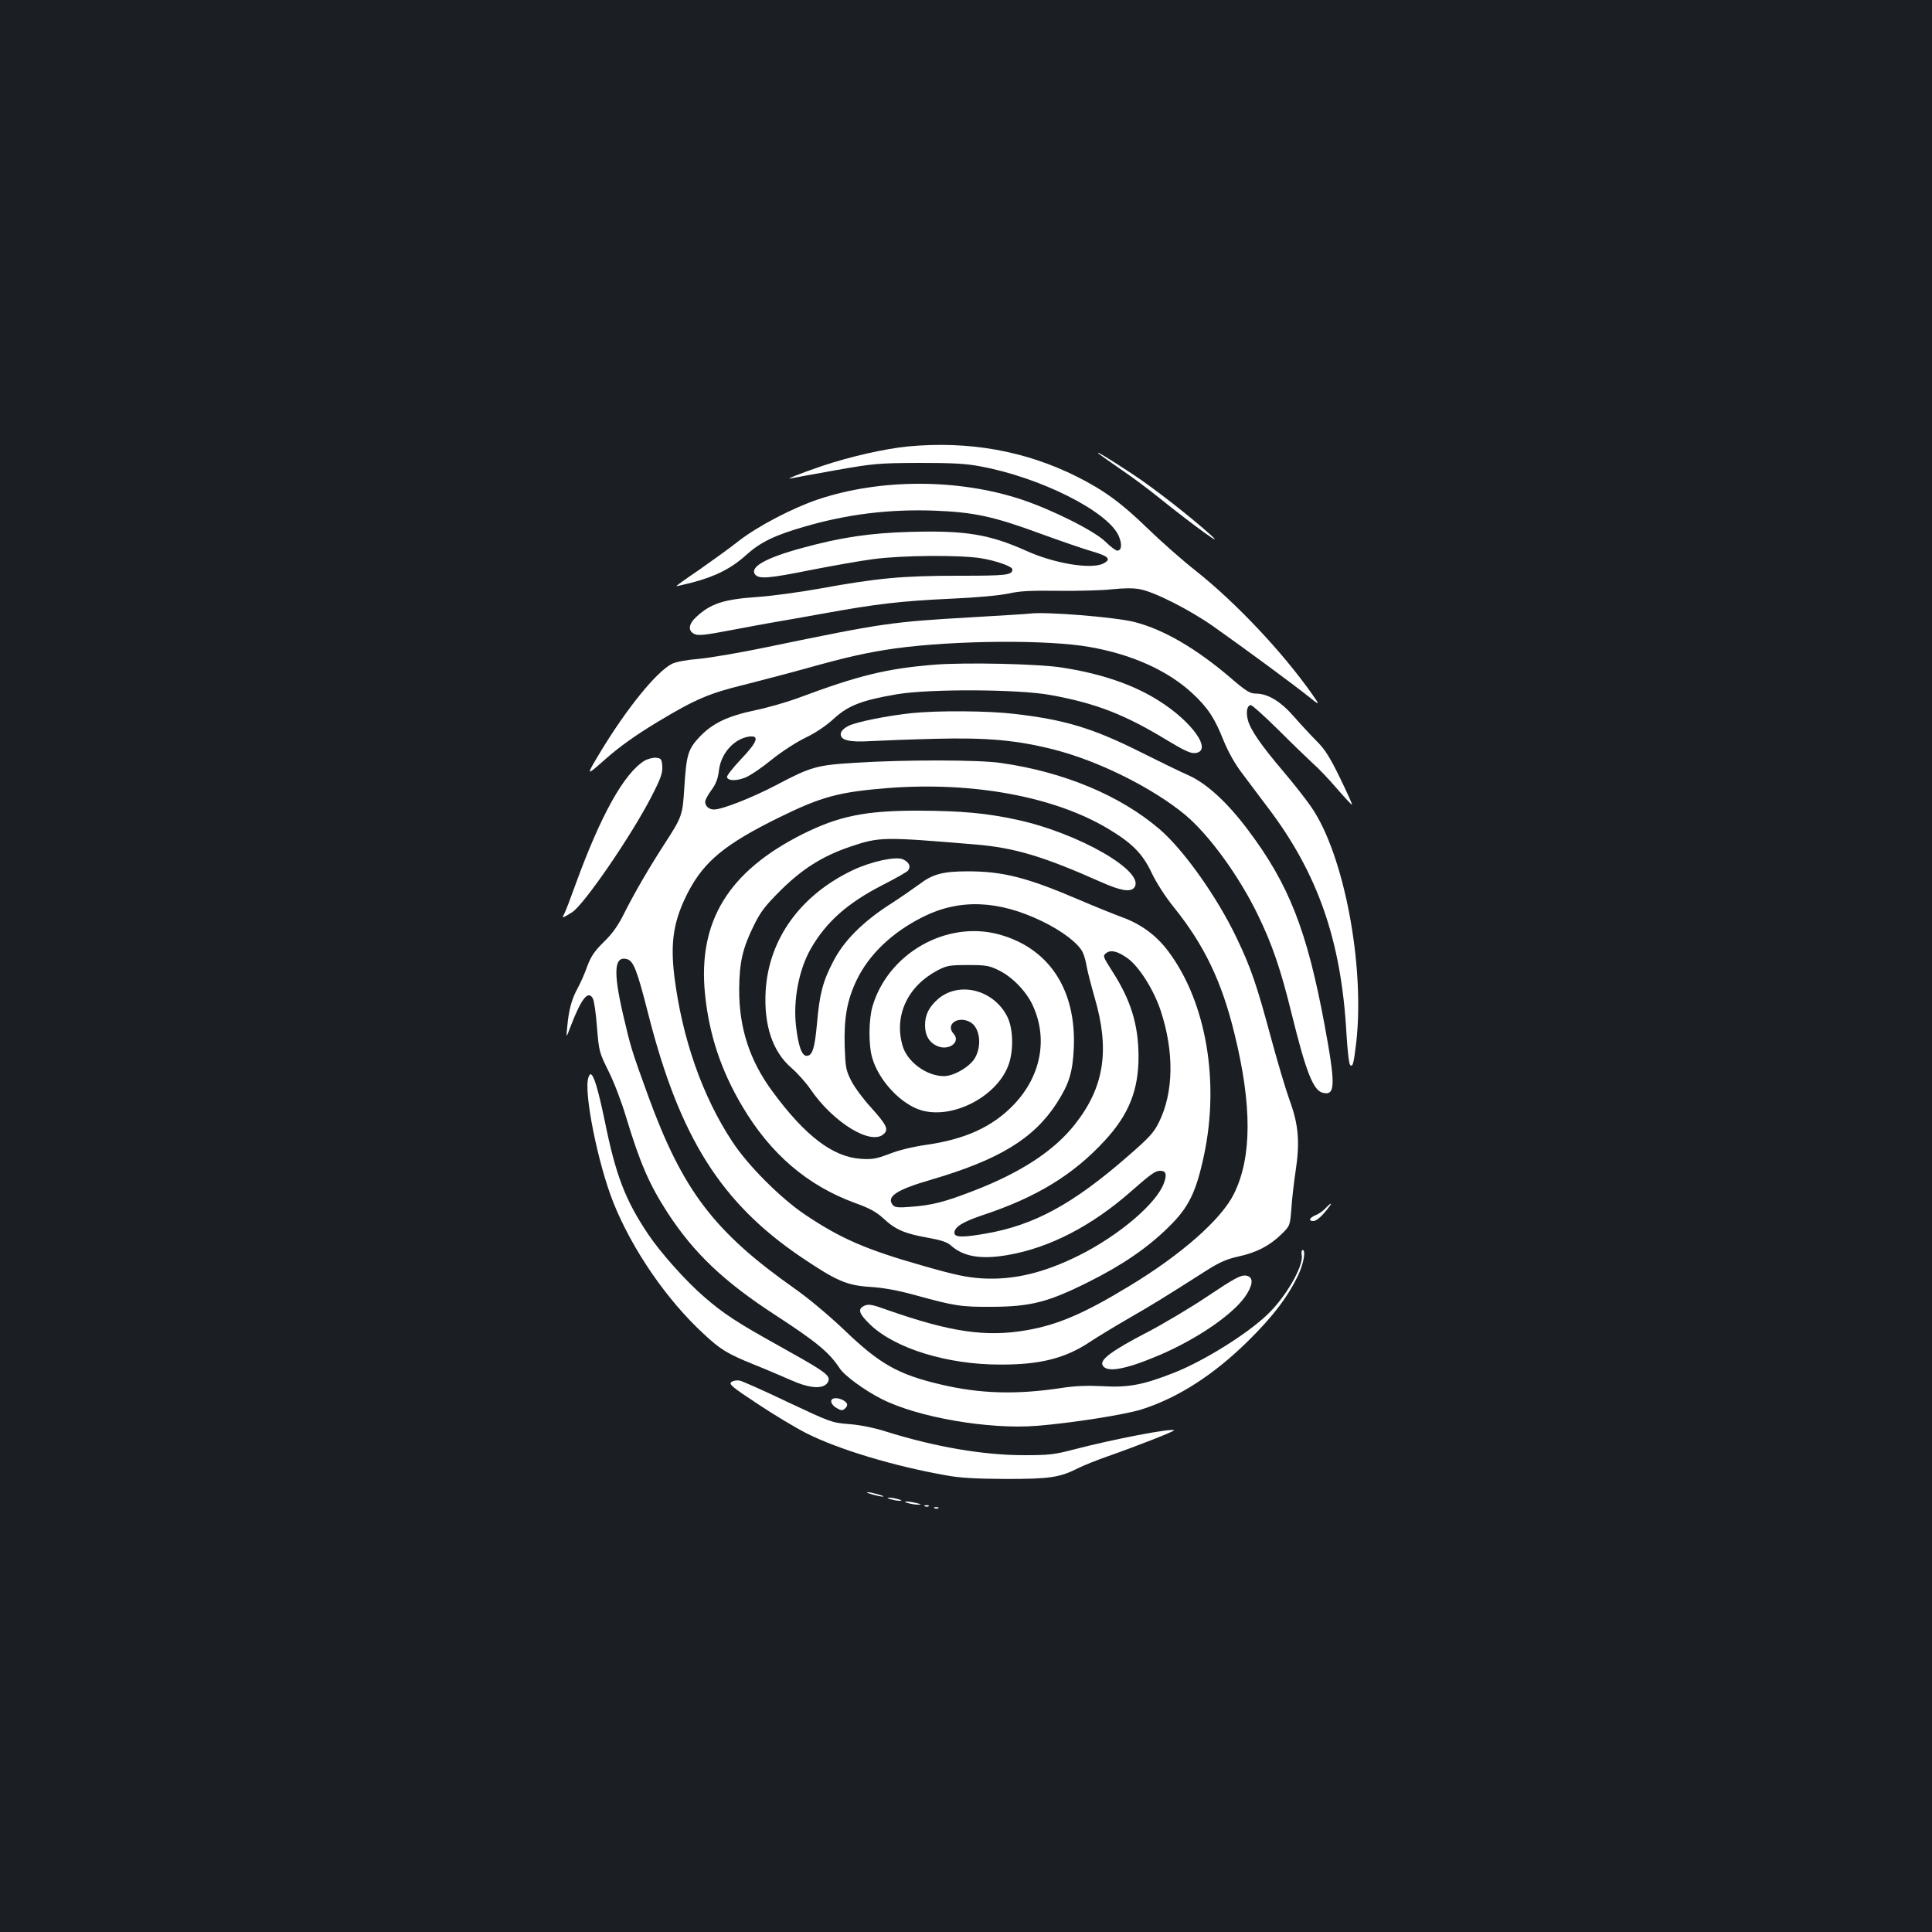 <?xml version="1.0" standalone="no"?>
<!DOCTYPE svg PUBLIC "-//W3C//DTD SVG 20010904//EN"
 "http://www.w3.org/TR/2001/REC-SVG-20010904/DTD/svg10.dtd">
<svg version="1.0" xmlns="http://www.w3.org/2000/svg"
 width="1000pt" height="1000pt" viewBox="0 0 1000 1000"
 preserveAspectRatio="xMidYMid meet">
<rect width="100%" height="100%" fill="#1b1f23"/>
<g transform="translate(0,1000) scale(0.1,-0.1)"
fill="#ffffff" stroke="none">
<path d="M4697 7689 c-118 -12 -296 -52 -439 -100 -121 -41 -206 -75 -158 -64
14 3 117 22 230 42 193 34 218 36 425 37 173 0 241 -3 320 -18 309 -57 658
-232 715 -359 19 -43 16 -77 -7 -77 -8 0 -36 21 -61 46 -57 56 -276 166 -436
219 -327 108 -730 108 -1052 0 -131 -44 -311 -138 -409 -214 -49 -39 -143
-106 -207 -151 -65 -44 -118 -82 -118 -84 0 -1 37 7 83 19 120 31 204 74 280
143 73 66 148 102 301 146 222 65 439 91 670 83 208 -8 309 -30 548 -118 104
-38 226 -80 271 -93 86 -25 101 -41 57 -63 -62 -31 -253 0 -398 66 -192 86
-316 106 -600 98 -210 -6 -358 -28 -559 -83 -192 -52 -275 -100 -244 -138 20
-24 71 -20 289 24 108 21 253 47 322 56 150 20 442 22 555 5 81 -13 165 -43
165 -58 0 -30 -29 -33 -279 -33 -288 0 -419 -12 -715 -66 -105 -19 -252 -39
-326 -44 -175 -12 -242 -34 -317 -104 -40 -37 -43 -72 -8 -88 20 -9 57 -5 187
20 90 17 192 36 228 42 36 6 151 26 255 45 270 49 397 64 654 76 138 6 255 17
301 27 59 13 115 16 260 14 102 -1 226 2 276 8 61 6 110 7 145 0 75 -14 255
-105 379 -192 157 -111 406 -294 485 -357 69 -55 69 -55 26 7 -154 218 -392
471 -601 637 -69 54 -181 153 -250 220 -136 132 -225 197 -366 268 -268 134
-560 186 -877 156z"/>
<path d="M5685 7653 c6 -5 55 -40 110 -78 55 -37 143 -102 195 -144 194 -156
366 -280 271 -195 -105 94 -287 236 -396 308 -117 77 -196 126 -180 109z"/>
<path d="M5330 6824 c-14 -2 -149 -10 -300 -19 -418 -24 -460 -30 -1058 -154
-133 -28 -292 -55 -352 -61 -65 -5 -123 -16 -142 -26 -80 -41 -231 -227 -366
-449 -82 -136 -82 -136 23 -43 74 65 154 122 268 191 196 118 266 148 450 193
78 20 221 57 318 84 218 61 323 84 464 104 308 42 788 46 1006 7 218 -38 403
-122 529 -238 81 -75 117 -129 164 -248 23 -56 58 -119 94 -166 31 -42 91
-121 133 -177 260 -342 381 -689 408 -1168 5 -86 13 -160 19 -166 14 -14 19 8
32 117 45 400 -64 974 -233 1218 -28 41 -95 126 -147 187 -112 132 -167 211
-181 263 -11 43 -4 77 16 77 7 0 71 -58 142 -128 70 -70 151 -148 178 -173 28
-24 84 -83 125 -131 41 -47 76 -85 78 -83 2 2 -26 64 -62 138 -51 105 -78 148
-119 189 -29 29 -82 86 -118 127 -69 80 -136 121 -199 121 -30 0 -51 13 -130
81 -179 153 -346 250 -496 289 -100 26 -464 55 -544 44z"/>
<path d="M4842 6560 c-252 -20 -396 -55 -717 -175 -55 -20 -152 -48 -215 -61
-143 -30 -221 -67 -288 -137 -61 -65 -69 -92 -80 -263 -9 -145 -11 -151 -105
-296 -77 -119 -151 -246 -204 -351 -33 -67 -62 -108 -107 -152 -49 -48 -67
-75 -86 -125 -12 -36 -35 -87 -50 -115 -31 -56 -46 -111 -54 -200 -6 -60 -6
-60 17 1 56 147 92 191 116 145 6 -11 16 -78 21 -148 10 -125 12 -131 60 -228
28 -55 68 -161 90 -235 73 -241 120 -349 214 -495 137 -211 293 -359 561 -533
212 -138 277 -192 331 -274 24 -38 131 -116 219 -160 188 -95 555 -158 802
-138 178 14 457 58 542 85 189 60 375 180 552 355 129 127 206 229 260 343 27
59 39 127 21 127 -5 0 -7 -13 -4 -29 8 -58 -86 -219 -180 -307 -105 -100 -325
-237 -478 -298 -159 -63 -239 -79 -370 -71 -82 4 -144 2 -215 -9 -236 -36
-426 -30 -630 19 -217 51 -313 106 -494 280 -80 76 -186 165 -256 214 -419
295 -582 509 -761 1001 -86 237 -89 247 -130 423 -50 218 -45 299 20 283 35
-9 53 -55 112 -287 162 -636 376 -976 794 -1258 180 -121 232 -144 354 -152
67 -4 144 -18 231 -42 207 -57 239 -62 400 -61 199 1 291 24 500 129 173 86
307 178 415 285 103 101 141 179 182 371 81 382 11 791 -182 1051 -63 86 -145
146 -246 182 -43 16 -142 56 -219 89 -268 115 -394 147 -575 147 -129 0 -183
-14 -253 -68 -29 -21 -99 -70 -157 -107 -138 -90 -233 -186 -287 -291 -54
-103 -71 -169 -84 -319 -12 -132 -24 -170 -54 -170 -25 0 -43 51 -55 155 -15
134 15 292 77 400 80 139 190 236 371 329 65 33 125 67 132 75 16 21 6 43 -26
58 -37 17 -165 -11 -260 -56 -271 -129 -435 -356 -451 -625 -10 -178 36 -315
134 -399 30 -26 73 -74 96 -107 119 -176 319 -298 383 -233 24 23 12 47 -67
135 -39 42 -85 104 -102 137 -29 57 -31 70 -35 181 -4 144 12 237 61 340 64
134 184 249 344 329 189 95 392 87 618 -23 103 -50 186 -113 209 -160 7 -14
16 -46 20 -70 4 -25 23 -99 42 -165 79 -270 50 -462 -101 -654 -107 -137 -280
-251 -527 -346 -147 -57 -213 -74 -319 -82 -70 -6 -87 -4 -98 9 -35 43 19 79
199 131 351 103 530 212 649 395 65 101 83 160 89 287 13 305 -131 520 -393
589 -271 70 -569 -102 -649 -374 -20 -69 -21 -202 -1 -268 35 -118 149 -239
254 -270 162 -47 389 70 450 232 28 74 26 187 -4 250 -69 142 -251 189 -361
93 -46 -41 -66 -80 -66 -135 0 -53 22 -90 65 -108 59 -25 121 22 83 64 -44 48
21 95 85 61 50 -27 63 -119 26 -185 -25 -45 -109 -95 -161 -95 -90 0 -189 73
-214 156 -46 156 25 309 180 391 48 25 62 28 158 28 94 0 111 -3 161 -28 69
-34 142 -109 175 -182 79 -172 42 -365 -98 -512 -111 -116 -252 -180 -456
-209 -63 -9 -140 -27 -187 -46 -69 -26 -89 -30 -150 -26 -145 10 -288 119
-457 349 -118 160 -173 329 -172 529 1 137 17 211 76 330 34 70 58 101 137
180 114 113 217 178 360 227 154 52 169 52 650 12 203 -17 350 -61 649 -194
101 -45 152 -54 172 -30 66 80 -286 284 -611 353 -153 33 -282 45 -499 46
-278 1 -417 -27 -607 -122 -383 -193 -541 -451 -504 -826 21 -210 83 -397 193
-582 146 -247 337 -410 582 -500 78 -28 112 -47 149 -81 61 -57 109 -78 227
-99 68 -12 102 -23 120 -39 66 -60 157 -75 296 -51 216 37 436 151 639 330
101 89 125 106 150 106 30 0 36 -18 20 -62 -36 -105 -232 -272 -440 -376 -183
-91 -339 -128 -500 -119 -81 5 -139 17 -310 66 -291 83 -421 139 -605 262
-126 84 -297 254 -379 379 -156 236 -261 537 -301 860 -21 177 -3 288 72 433
83 159 192 249 473 387 216 106 307 131 560 151 437 34 859 -43 1138 -209 126
-75 181 -130 228 -230 24 -51 72 -125 114 -177 158 -196 249 -385 315 -657 91
-370 90 -639 -3 -827 -65 -132 -272 -315 -544 -479 -232 -141 -368 -199 -528
-227 -212 -37 -395 -10 -723 105 -77 28 -96 31 -117 22 -37 -17 -31 -40 28
-97 128 -124 399 -208 672 -208 211 -1 342 33 472 121 32 21 119 74 193 117
125 72 176 103 408 251 63 40 102 57 160 70 94 20 162 55 223 114 46 45 46 45
53 133 3 48 13 136 22 195 23 151 15 242 -31 367 -20 55 -63 200 -96 322 -74
275 -104 364 -180 522 -100 209 -273 453 -397 559 -204 175 -497 297 -822 343
-116 17 -501 17 -750 1 -204 -12 -233 -21 -413 -116 -122 -64 -279 -126 -321
-126 -26 0 -46 17 -46 40 0 9 14 36 32 60 23 31 34 59 39 101 10 88 76 163
153 176 60 9 48 -26 -40 -118 -41 -44 -74 -85 -71 -92 6 -19 46 -20 94 -2 25
10 86 51 136 92 52 42 129 92 177 115 54 26 108 63 147 99 73 67 144 95 328
126 170 28 624 26 790 -4 238 -43 387 -101 610 -237 83 -50 117 -66 140 -64
95 9 -12 162 -190 273 -132 83 -299 139 -500 170 -121 19 -495 27 -653 15z
m993 -1519 c60 -42 137 -164 173 -273 70 -213 67 -422 -9 -576 -27 -55 -50
-80 -163 -178 -282 -246 -484 -356 -734 -399 -120 -21 -162 -20 -162 4 0 30
43 57 148 92 277 92 467 208 630 385 125 135 176 263 175 439 -1 162 -40 289
-136 438 -49 77 -50 80 -31 94 24 18 58 10 109 -26z"/>
<path d="M4720 6309 c-124 -13 -286 -45 -328 -66 -22 -11 -38 -26 -40 -39 -5
-35 42 -47 155 -40 54 3 204 9 333 12 269 7 423 -7 616 -56 234 -60 511 -199
679 -338 123 -103 278 -316 375 -516 75 -154 119 -283 176 -515 73 -296 111
-395 160 -407 66 -17 68 37 10 351 -91 489 -184 727 -397 1010 -105 140 -211
238 -305 281 -44 19 -158 75 -254 123 -244 122 -389 166 -650 196 -134 16
-392 18 -530 4z"/>
<path d="M3335 6062 c-106 -66 -226 -283 -355 -637 -26 -72 -52 -141 -59 -154
-14 -26 -12 -25 40 7 61 38 308 398 412 601 48 93 57 121 55 155 -3 38 -6 41
-33 44 -16 1 -43 -6 -60 -16z"/>
<path d="M3046 4424 c-27 -70 48 -446 129 -649 98 -244 276 -503 467 -679 87
-81 120 -102 263 -160 61 -24 146 -61 190 -80 85 -38 148 -46 179 -23 10 7 17
22 15 32 -5 25 -47 52 -259 170 -214 119 -285 165 -386 253 -93 80 -225 228
-288 322 -119 177 -169 306 -226 589 -35 166 -57 241 -74 241 -2 0 -7 -7 -10
-16z"/>
<path d="M6861 3746 c-13 -14 -36 -30 -52 -36 -33 -14 -38 -30 -11 -30 17 0
47 27 81 73 20 25 8 21 -18 -7z"/>
<path d="M6254 3293 c-89 -60 -235 -147 -324 -193 -171 -89 -235 -136 -224
-164 17 -43 114 -27 293 49 206 88 400 223 457 321 33 56 29 88 -11 92 -24 2
-63 -19 -191 -105z"/>
<path d="M3786 2847 c-15 -11 1 -25 136 -114 84 -56 198 -124 253 -152 165
-83 449 -169 720 -217 74 -14 154 -18 310 -19 229 0 279 7 376 56 30 15 100
43 155 62 140 49 345 129 341 134 -12 12 -318 -47 -517 -99 -103 -27 -131 -30
-260 -30 -211 0 -461 43 -716 123 -60 19 -135 34 -190 38 -89 7 -96 10 -315
113 -123 59 -236 109 -250 112 -14 3 -34 0 -43 -7z"/>
<path d="M4317 2762 c-25 -5 -17 -33 15 -51 21 -12 29 -13 41 -2 9 7 14 18 11
25 -7 17 -44 33 -67 28z"/>
<path d="M4495 2271 c11 -4 36 -11 55 -15 24 -4 29 -3 15 3 -11 4 -36 11 -55
15 -24 4 -29 3 -15 -3z"/>
<path d="M4610 2240 c14 -4 34 -8 45 -8 16 0 15 2 -5 8 -14 4 -34 8 -45 8 -16
0 -15 -2 5 -8z"/>
<path d="M4700 2220 c14 -4 36 -8 50 -8 22 0 22 1 -5 8 -16 4 -39 8 -50 8 -16
0 -15 -2 5 -8z"/>
<path d="M4788 2203 c7 -3 16 -2 19 1 4 3 -2 6 -13 5 -11 0 -14 -3 -6 -6z"/>
<path d="M4838 2193 c7 -3 16 -2 19 1 4 3 -2 6 -13 5 -11 0 -14 -3 -6 -6z"/>
</g>
</svg>

